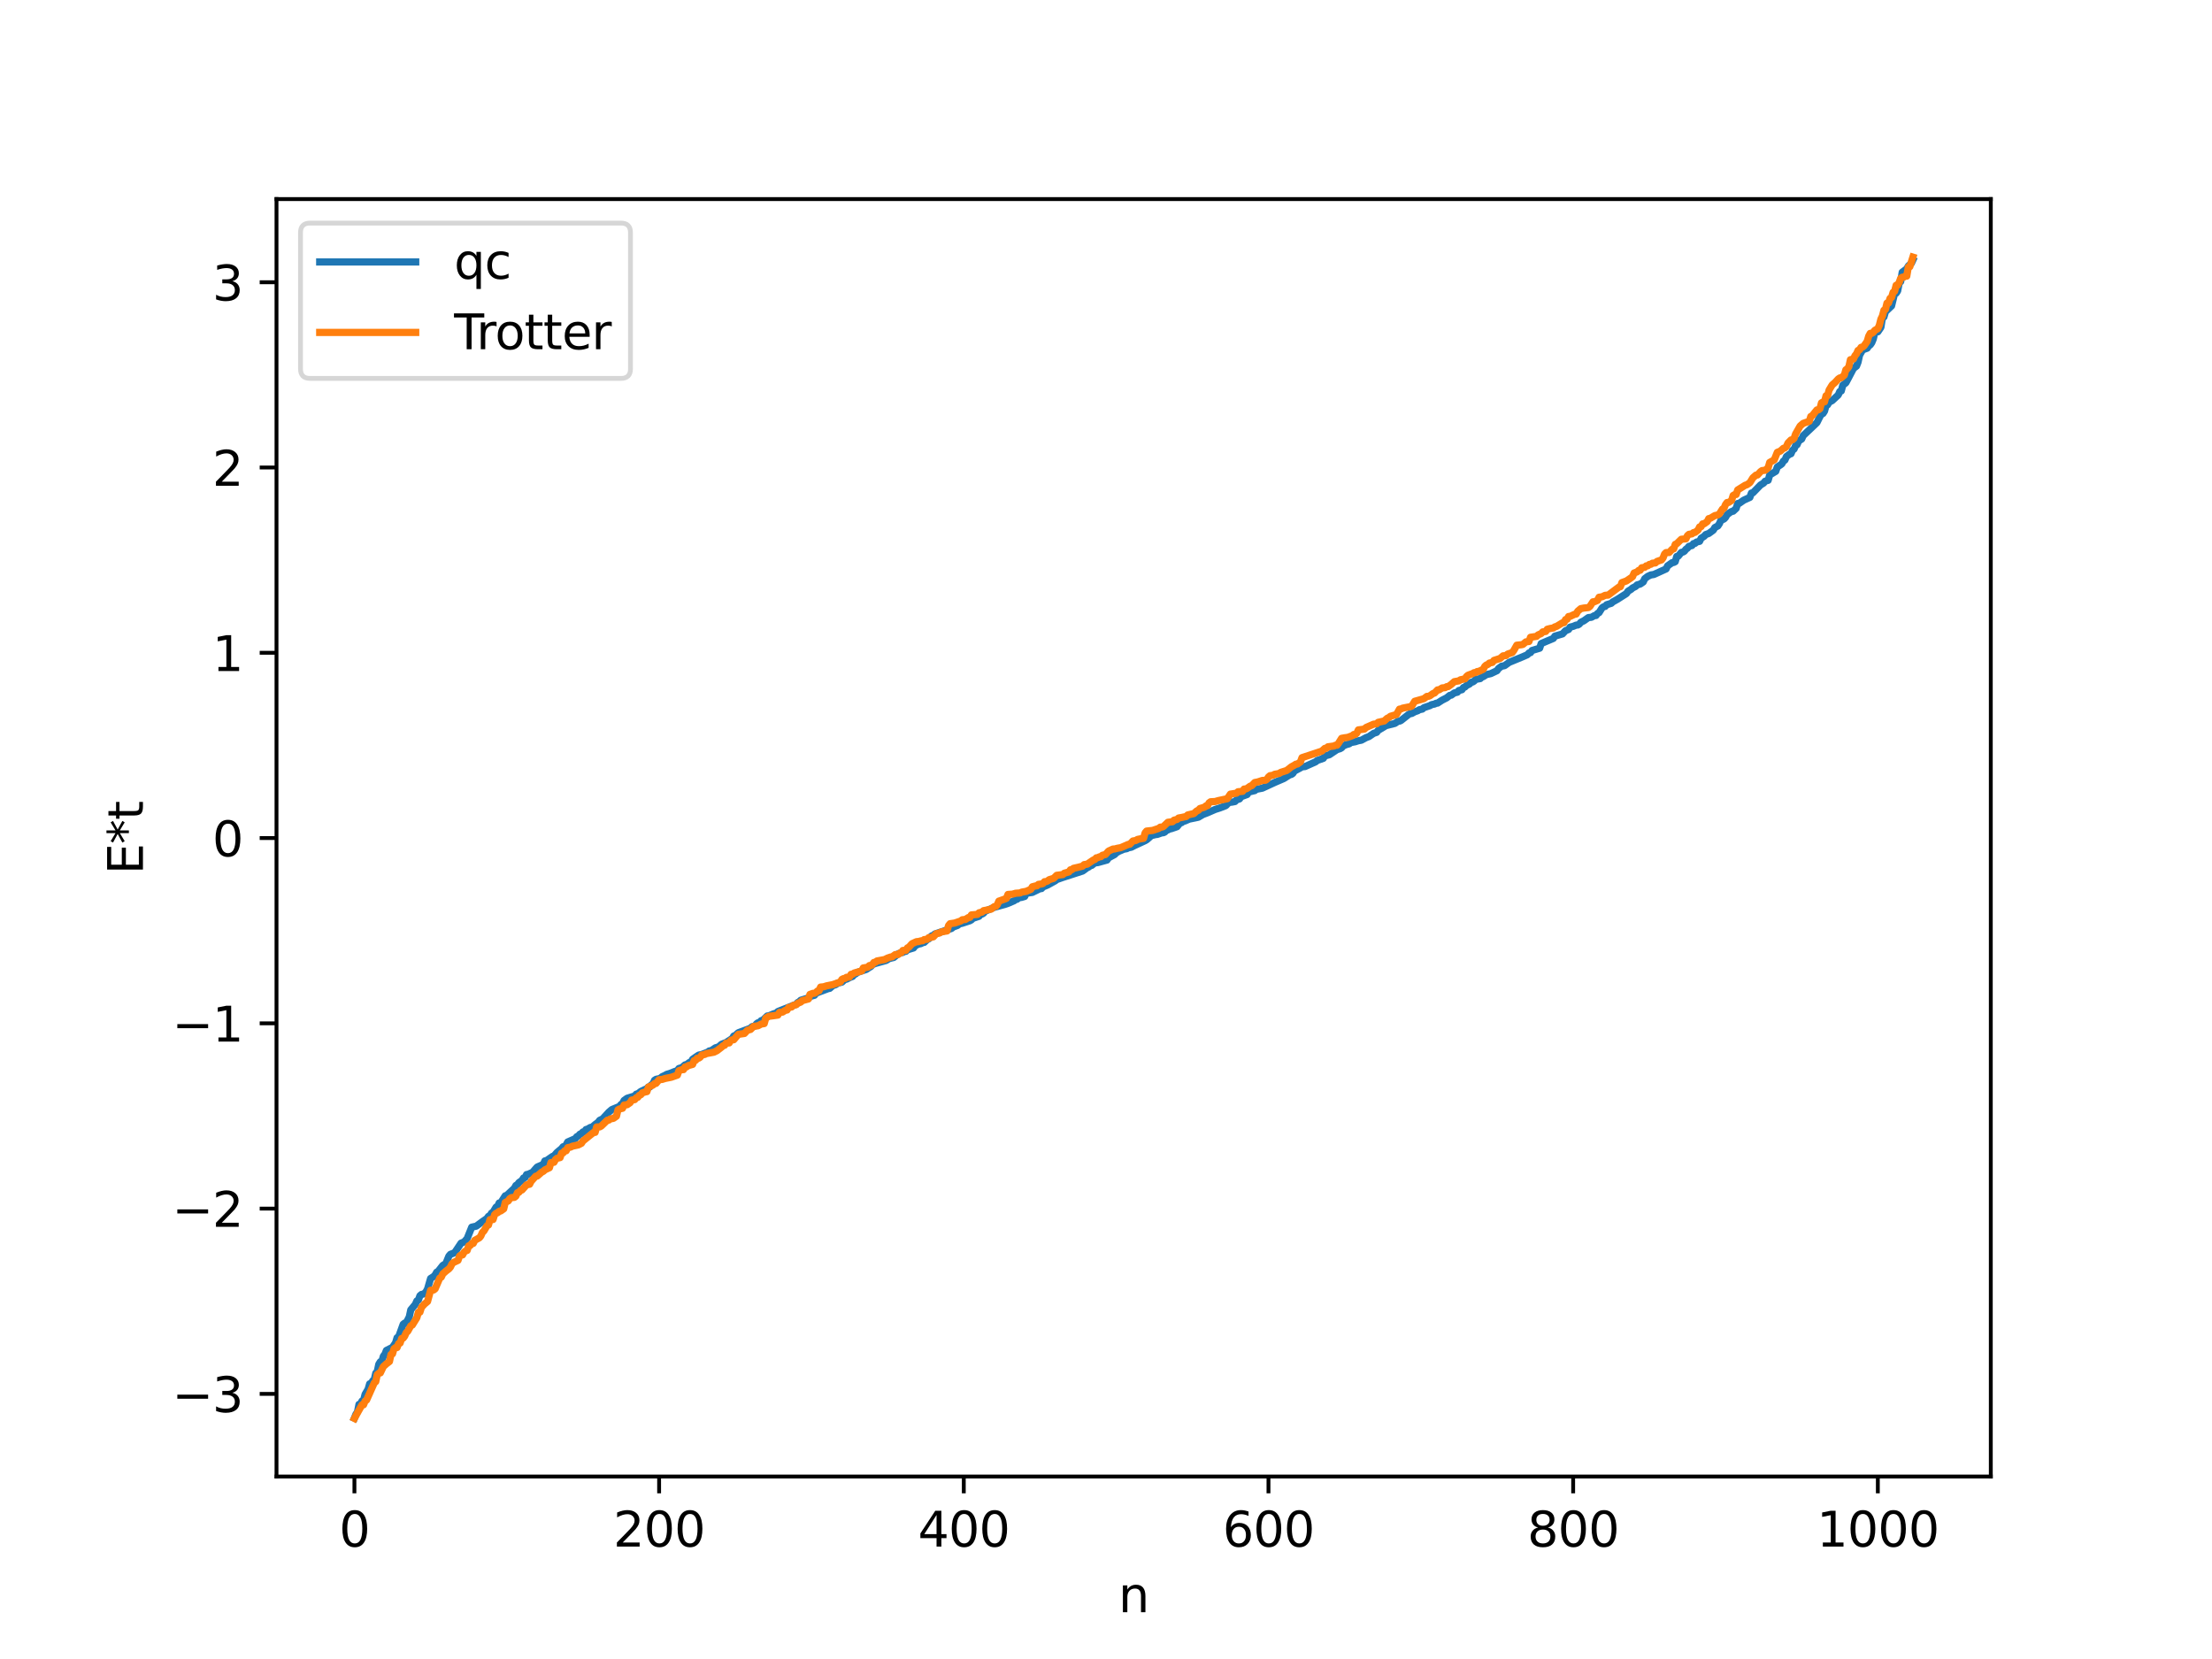<?xml version="1.0" encoding="utf-8" standalone="no"?>
<!DOCTYPE svg PUBLIC "-//W3C//DTD SVG 1.1//EN"
  "http://www.w3.org/Graphics/SVG/1.1/DTD/svg11.dtd">
<svg xmlns:xlink="http://www.w3.org/1999/xlink" width="460.8pt" height="345.6pt" viewBox="0 0 460.8 345.6" xmlns="http://www.w3.org/2000/svg" version="1.1">
 <defs>
  <style type="text/css">*{stroke-linejoin: round; stroke-linecap: butt}</style>
 </defs>
 <g id="figure_1">
  <g id="patch_1">
   <path d="M 0 345.6 
L 460.8 345.6 
L 460.8 0 
L 0 0 
z
" style="fill: #ffffff"/>
  </g>
  <g id="axes_1">
   <g id="patch_2">
    <path d="M 57.6 307.584 
L 414.72 307.584 
L 414.72 41.472 
L 57.6 41.472 
z
" style="fill: #ffffff"/>
   </g>
   <g id="matplotlib.axis_1">
    <g id="xtick_1">
     <g id="line2d_1">
      <defs>
       <path id="md1b7c5576f" d="M 0 0 
L 0 3.5 
" style="stroke: #000000; stroke-width: 0.8"/>
      </defs>
      <g>
       <use xlink:href="#md1b7c5576f" x="73.833" y="307.584" style="stroke: #000000; stroke-width: 0.8"/>
      </g>
     </g>
     <g id="text_1">
      <!-- 0 -->
      <g transform="translate(70.651 322.182) scale(0.1 -0.1)">
       <defs>
        <path id="DejaVuSans-30" d="M 2034 4250 
Q 1547 4250 1301 3770 
Q 1056 3291 1056 2328 
Q 1056 1369 1301 889 
Q 1547 409 2034 409 
Q 2525 409 2770 889 
Q 3016 1369 3016 2328 
Q 3016 3291 2770 3770 
Q 2525 4250 2034 4250 
z
M 2034 4750 
Q 2819 4750 3233 4129 
Q 3647 3509 3647 2328 
Q 3647 1150 3233 529 
Q 2819 -91 2034 -91 
Q 1250 -91 836 529 
Q 422 1150 422 2328 
Q 422 3509 836 4129 
Q 1250 4750 2034 4750 
z
" transform="scale(0.016)"/>
       </defs>
       <use xlink:href="#DejaVuSans-30"/>
      </g>
     </g>
    </g>
    <g id="xtick_2">
     <g id="line2d_2">
      <g>
       <use xlink:href="#md1b7c5576f" x="137.304" y="307.584" style="stroke: #000000; stroke-width: 0.8"/>
      </g>
     </g>
     <g id="text_2">
      <!-- 200 -->
      <g transform="translate(127.76 322.182) scale(0.1 -0.1)">
       <defs>
        <path id="DejaVuSans-32" d="M 1228 531 
L 3431 531 
L 3431 0 
L 469 0 
L 469 531 
Q 828 903 1448 1529 
Q 2069 2156 2228 2338 
Q 2531 2678 2651 2914 
Q 2772 3150 2772 3378 
Q 2772 3750 2511 3984 
Q 2250 4219 1831 4219 
Q 1534 4219 1204 4116 
Q 875 4013 500 3803 
L 500 4441 
Q 881 4594 1212 4672 
Q 1544 4750 1819 4750 
Q 2544 4750 2975 4387 
Q 3406 4025 3406 3419 
Q 3406 3131 3298 2873 
Q 3191 2616 2906 2266 
Q 2828 2175 2409 1742 
Q 1991 1309 1228 531 
z
" transform="scale(0.016)"/>
       </defs>
       <use xlink:href="#DejaVuSans-32"/>
       <use xlink:href="#DejaVuSans-30" x="63.623"/>
       <use xlink:href="#DejaVuSans-30" x="127.246"/>
      </g>
     </g>
    </g>
    <g id="xtick_3">
     <g id="line2d_3">
      <g>
       <use xlink:href="#md1b7c5576f" x="200.775" y="307.584" style="stroke: #000000; stroke-width: 0.8"/>
      </g>
     </g>
     <g id="text_3">
      <!-- 400 -->
      <g transform="translate(191.231 322.182) scale(0.1 -0.1)">
       <defs>
        <path id="DejaVuSans-34" d="M 2419 4116 
L 825 1625 
L 2419 1625 
L 2419 4116 
z
M 2253 4666 
L 3047 4666 
L 3047 1625 
L 3713 1625 
L 3713 1100 
L 3047 1100 
L 3047 0 
L 2419 0 
L 2419 1100 
L 313 1100 
L 313 1709 
L 2253 4666 
z
" transform="scale(0.016)"/>
       </defs>
       <use xlink:href="#DejaVuSans-34"/>
       <use xlink:href="#DejaVuSans-30" x="63.623"/>
       <use xlink:href="#DejaVuSans-30" x="127.246"/>
      </g>
     </g>
    </g>
    <g id="xtick_4">
     <g id="line2d_4">
      <g>
       <use xlink:href="#md1b7c5576f" x="264.246" y="307.584" style="stroke: #000000; stroke-width: 0.8"/>
      </g>
     </g>
     <g id="text_4">
      <!-- 600 -->
      <g transform="translate(254.702 322.182) scale(0.1 -0.1)">
       <defs>
        <path id="DejaVuSans-36" d="M 2113 2584 
Q 1688 2584 1439 2293 
Q 1191 2003 1191 1497 
Q 1191 994 1439 701 
Q 1688 409 2113 409 
Q 2538 409 2786 701 
Q 3034 994 3034 1497 
Q 3034 2003 2786 2293 
Q 2538 2584 2113 2584 
z
M 3366 4563 
L 3366 3988 
Q 3128 4100 2886 4159 
Q 2644 4219 2406 4219 
Q 1781 4219 1451 3797 
Q 1122 3375 1075 2522 
Q 1259 2794 1537 2939 
Q 1816 3084 2150 3084 
Q 2853 3084 3261 2657 
Q 3669 2231 3669 1497 
Q 3669 778 3244 343 
Q 2819 -91 2113 -91 
Q 1303 -91 875 529 
Q 447 1150 447 2328 
Q 447 3434 972 4092 
Q 1497 4750 2381 4750 
Q 2619 4750 2861 4703 
Q 3103 4656 3366 4563 
z
" transform="scale(0.016)"/>
       </defs>
       <use xlink:href="#DejaVuSans-36"/>
       <use xlink:href="#DejaVuSans-30" x="63.623"/>
       <use xlink:href="#DejaVuSans-30" x="127.246"/>
      </g>
     </g>
    </g>
    <g id="xtick_5">
     <g id="line2d_5">
      <g>
       <use xlink:href="#md1b7c5576f" x="327.717" y="307.584" style="stroke: #000000; stroke-width: 0.8"/>
      </g>
     </g>
     <g id="text_5">
      <!-- 800 -->
      <g transform="translate(318.173 322.182) scale(0.1 -0.1)">
       <defs>
        <path id="DejaVuSans-38" d="M 2034 2216 
Q 1584 2216 1326 1975 
Q 1069 1734 1069 1313 
Q 1069 891 1326 650 
Q 1584 409 2034 409 
Q 2484 409 2743 651 
Q 3003 894 3003 1313 
Q 3003 1734 2745 1975 
Q 2488 2216 2034 2216 
z
M 1403 2484 
Q 997 2584 770 2862 
Q 544 3141 544 3541 
Q 544 4100 942 4425 
Q 1341 4750 2034 4750 
Q 2731 4750 3128 4425 
Q 3525 4100 3525 3541 
Q 3525 3141 3298 2862 
Q 3072 2584 2669 2484 
Q 3125 2378 3379 2068 
Q 3634 1759 3634 1313 
Q 3634 634 3220 271 
Q 2806 -91 2034 -91 
Q 1263 -91 848 271 
Q 434 634 434 1313 
Q 434 1759 690 2068 
Q 947 2378 1403 2484 
z
M 1172 3481 
Q 1172 3119 1398 2916 
Q 1625 2713 2034 2713 
Q 2441 2713 2670 2916 
Q 2900 3119 2900 3481 
Q 2900 3844 2670 4047 
Q 2441 4250 2034 4250 
Q 1625 4250 1398 4047 
Q 1172 3844 1172 3481 
z
" transform="scale(0.016)"/>
       </defs>
       <use xlink:href="#DejaVuSans-38"/>
       <use xlink:href="#DejaVuSans-30" x="63.623"/>
       <use xlink:href="#DejaVuSans-30" x="127.246"/>
      </g>
     </g>
    </g>
    <g id="xtick_6">
     <g id="line2d_6">
      <g>
       <use xlink:href="#md1b7c5576f" x="391.188" y="307.584" style="stroke: #000000; stroke-width: 0.8"/>
      </g>
     </g>
     <g id="text_6">
      <!-- 1000 -->
      <g transform="translate(378.463 322.182) scale(0.1 -0.1)">
       <defs>
        <path id="DejaVuSans-31" d="M 794 531 
L 1825 531 
L 1825 4091 
L 703 3866 
L 703 4441 
L 1819 4666 
L 2450 4666 
L 2450 531 
L 3481 531 
L 3481 0 
L 794 0 
L 794 531 
z
" transform="scale(0.016)"/>
       </defs>
       <use xlink:href="#DejaVuSans-31"/>
       <use xlink:href="#DejaVuSans-30" x="63.623"/>
       <use xlink:href="#DejaVuSans-30" x="127.246"/>
       <use xlink:href="#DejaVuSans-30" x="190.869"/>
      </g>
     </g>
    </g>
    <g id="text_7">
     <!-- n -->
     <g transform="translate(232.991 335.861) scale(0.1 -0.1)">
      <defs>
       <path id="DejaVuSans-6e" d="M 3513 2113 
L 3513 0 
L 2938 0 
L 2938 2094 
Q 2938 2591 2744 2837 
Q 2550 3084 2163 3084 
Q 1697 3084 1428 2787 
Q 1159 2491 1159 1978 
L 1159 0 
L 581 0 
L 581 3500 
L 1159 3500 
L 1159 2956 
Q 1366 3272 1645 3428 
Q 1925 3584 2291 3584 
Q 2894 3584 3203 3211 
Q 3513 2838 3513 2113 
z
" transform="scale(0.016)"/>
      </defs>
      <use xlink:href="#DejaVuSans-6e"/>
     </g>
    </g>
   </g>
   <g id="matplotlib.axis_2">
    <g id="ytick_1">
     <g id="line2d_7">
      <defs>
       <path id="mb6d597c5fd" d="M 0 0 
L -3.5 0 
" style="stroke: #000000; stroke-width: 0.8"/>
      </defs>
      <g>
       <use xlink:href="#mb6d597c5fd" x="57.6" y="290.368" style="stroke: #000000; stroke-width: 0.8"/>
      </g>
     </g>
     <g id="text_8">
      <!-- −3 -->
      <g transform="translate(35.858 294.167) scale(0.1 -0.1)">
       <defs>
        <path id="DejaVuSans-2212" d="M 678 2272 
L 4684 2272 
L 4684 1741 
L 678 1741 
L 678 2272 
z
" transform="scale(0.016)"/>
        <path id="DejaVuSans-33" d="M 2597 2516 
Q 3050 2419 3304 2112 
Q 3559 1806 3559 1356 
Q 3559 666 3084 287 
Q 2609 -91 1734 -91 
Q 1441 -91 1130 -33 
Q 819 25 488 141 
L 488 750 
Q 750 597 1062 519 
Q 1375 441 1716 441 
Q 2309 441 2620 675 
Q 2931 909 2931 1356 
Q 2931 1769 2642 2001 
Q 2353 2234 1838 2234 
L 1294 2234 
L 1294 2753 
L 1863 2753 
Q 2328 2753 2575 2939 
Q 2822 3125 2822 3475 
Q 2822 3834 2567 4026 
Q 2313 4219 1838 4219 
Q 1578 4219 1281 4162 
Q 984 4106 628 3988 
L 628 4550 
Q 988 4650 1302 4700 
Q 1616 4750 1894 4750 
Q 2613 4750 3031 4423 
Q 3450 4097 3450 3541 
Q 3450 3153 3228 2886 
Q 3006 2619 2597 2516 
z
" transform="scale(0.016)"/>
       </defs>
       <use xlink:href="#DejaVuSans-2212"/>
       <use xlink:href="#DejaVuSans-33" x="83.789"/>
      </g>
     </g>
    </g>
    <g id="ytick_2">
     <g id="line2d_8">
      <g>
       <use xlink:href="#mb6d597c5fd" x="57.6" y="251.773" style="stroke: #000000; stroke-width: 0.8"/>
      </g>
     </g>
     <g id="text_9">
      <!-- −2 -->
      <g transform="translate(35.858 255.572) scale(0.1 -0.1)">
       <use xlink:href="#DejaVuSans-2212"/>
       <use xlink:href="#DejaVuSans-32" x="83.789"/>
      </g>
     </g>
    </g>
    <g id="ytick_3">
     <g id="line2d_9">
      <g>
       <use xlink:href="#mb6d597c5fd" x="57.6" y="213.178" style="stroke: #000000; stroke-width: 0.8"/>
      </g>
     </g>
     <g id="text_10">
      <!-- −1 -->
      <g transform="translate(35.858 216.977) scale(0.1 -0.1)">
       <use xlink:href="#DejaVuSans-2212"/>
       <use xlink:href="#DejaVuSans-31" x="83.789"/>
      </g>
     </g>
    </g>
    <g id="ytick_4">
     <g id="line2d_10">
      <g>
       <use xlink:href="#mb6d597c5fd" x="57.6" y="174.583" style="stroke: #000000; stroke-width: 0.8"/>
      </g>
     </g>
     <g id="text_11">
      <!-- 0 -->
      <g transform="translate(44.237 178.383) scale(0.1 -0.1)">
       <use xlink:href="#DejaVuSans-30"/>
      </g>
     </g>
    </g>
    <g id="ytick_5">
     <g id="line2d_11">
      <g>
       <use xlink:href="#mb6d597c5fd" x="57.6" y="135.989" style="stroke: #000000; stroke-width: 0.8"/>
      </g>
     </g>
     <g id="text_12">
      <!-- 1 -->
      <g transform="translate(44.237 139.788) scale(0.1 -0.1)">
       <use xlink:href="#DejaVuSans-31"/>
      </g>
     </g>
    </g>
    <g id="ytick_6">
     <g id="line2d_12">
      <g>
       <use xlink:href="#mb6d597c5fd" x="57.6" y="97.394" style="stroke: #000000; stroke-width: 0.8"/>
      </g>
     </g>
     <g id="text_13">
      <!-- 2 -->
      <g transform="translate(44.237 101.193) scale(0.1 -0.1)">
       <use xlink:href="#DejaVuSans-32"/>
      </g>
     </g>
    </g>
    <g id="ytick_7">
     <g id="line2d_13">
      <g>
       <use xlink:href="#mb6d597c5fd" x="57.6" y="58.799" style="stroke: #000000; stroke-width: 0.8"/>
      </g>
     </g>
     <g id="text_14">
      <!-- 3 -->
      <g transform="translate(44.237 62.598) scale(0.1 -0.1)">
       <use xlink:href="#DejaVuSans-33"/>
      </g>
     </g>
    </g>
    <g id="text_15">
     <!-- E*t -->
     <g transform="translate(29.778 182.148) rotate(-90) scale(0.1 -0.1)">
      <defs>
       <path id="DejaVuSans-45" d="M 628 4666 
L 3578 4666 
L 3578 4134 
L 1259 4134 
L 1259 2753 
L 3481 2753 
L 3481 2222 
L 1259 2222 
L 1259 531 
L 3634 531 
L 3634 0 
L 628 0 
L 628 4666 
z
" transform="scale(0.016)"/>
       <path id="DejaVuSans-2a" d="M 3009 3897 
L 1888 3291 
L 3009 2681 
L 2828 2375 
L 1778 3009 
L 1778 1831 
L 1422 1831 
L 1422 3009 
L 372 2375 
L 191 2681 
L 1313 3291 
L 191 3897 
L 372 4206 
L 1422 3572 
L 1422 4750 
L 1778 4750 
L 1778 3572 
L 2828 4206 
L 3009 3897 
z
" transform="scale(0.016)"/>
       <path id="DejaVuSans-74" d="M 1172 4494 
L 1172 3500 
L 2356 3500 
L 2356 3053 
L 1172 3053 
L 1172 1153 
Q 1172 725 1289 603 
Q 1406 481 1766 481 
L 2356 481 
L 2356 0 
L 1766 0 
Q 1100 0 847 248 
Q 594 497 594 1153 
L 594 3053 
L 172 3053 
L 172 3500 
L 594 3500 
L 594 4494 
L 1172 4494 
z
" transform="scale(0.016)"/>
      </defs>
      <use xlink:href="#DejaVuSans-45"/>
      <use xlink:href="#DejaVuSans-2a" x="63.184"/>
      <use xlink:href="#DejaVuSans-74" x="113.184"/>
     </g>
    </g>
   </g>
   <g id="line2d_14">
    <path d="M 73.833 295.414 
L 74.15 294.606 
L 74.467 294.156 
L 74.785 292.553 
L 75.102 292.479 
L 75.42 291.85 
L 75.737 291.744 
L 76.054 290.465 
L 76.689 289.384 
L 77.006 288.272 
L 77.324 288.252 
L 77.641 287.655 
L 77.958 287.437 
L 78.276 286.051 
L 78.593 285.704 
L 78.91 284.191 
L 79.228 283.685 
L 79.545 283.636 
L 79.862 282.51 
L 80.18 282.114 
L 80.497 281.318 
L 81.767 280.674 
L 82.401 279.739 
L 82.719 278.665 
L 83.036 278.495 
L 83.988 275.871 
L 84.305 275.62 
L 84.623 275.576 
L 85.258 274.336 
L 85.575 272.864 
L 86.527 271.72 
L 86.844 270.998 
L 87.162 270.818 
L 87.479 269.926 
L 87.796 269.655 
L 88.114 269.607 
L 88.431 269.431 
L 88.748 269.102 
L 89.066 268.52 
L 89.7 266.33 
L 90.335 265.926 
L 90.653 265.588 
L 90.97 265.02 
L 91.287 264.83 
L 92.239 263.613 
L 92.874 263.232 
L 93.509 261.671 
L 93.826 261.303 
L 94.461 261.063 
L 94.778 260.866 
L 96.048 258.969 
L 96.682 258.722 
L 97.317 258.012 
L 98.269 255.641 
L 99.221 255.427 
L 100.491 254.49 
L 101.443 253.829 
L 101.76 253.384 
L 102.077 253.236 
L 102.395 252.708 
L 102.712 252.511 
L 103.347 251.461 
L 103.664 251.323 
L 103.981 250.604 
L 104.299 250.586 
L 105.251 249.104 
L 105.568 249.014 
L 107.155 247.531 
L 107.472 246.953 
L 107.79 246.778 
L 108.107 246.345 
L 108.742 245.903 
L 109.059 245.39 
L 109.377 245.321 
L 109.694 244.682 
L 110.011 244.632 
L 110.963 244.201 
L 111.598 243.46 
L 111.915 243.111 
L 113.185 242.558 
L 113.502 241.841 
L 113.82 241.797 
L 115.089 240.909 
L 115.406 240.804 
L 116.041 240.074 
L 116.993 239.282 
L 117.31 238.885 
L 117.628 238.832 
L 117.945 238.492 
L 118.262 237.895 
L 119.849 237.193 
L 120.167 236.786 
L 120.484 236.641 
L 120.801 236.274 
L 121.119 236.143 
L 121.436 235.801 
L 121.753 235.773 
L 122.071 235.298 
L 122.388 235.218 
L 123.023 234.848 
L 123.34 234.819 
L 123.975 234.265 
L 124.61 233.796 
L 124.927 233.378 
L 125.562 233.072 
L 126.831 231.685 
L 127.466 231.143 
L 129.053 230.484 
L 129.37 230.085 
L 129.687 229.868 
L 130.005 229.25 
L 130.639 228.792 
L 132.226 228.307 
L 132.543 227.929 
L 132.861 227.863 
L 133.496 227.372 
L 134.765 226.771 
L 135.082 226.44 
L 135.4 226.419 
L 135.717 225.974 
L 136.034 225.817 
L 136.352 225.039 
L 136.669 224.838 
L 137.304 224.71 
L 137.621 224.574 
L 137.939 224.291 
L 138.573 223.999 
L 138.891 223.809 
L 139.525 223.624 
L 140.477 223.242 
L 141.112 223.031 
L 141.429 222.584 
L 142.064 222.4 
L 142.699 221.84 
L 143.016 221.784 
L 143.651 221.309 
L 143.968 221.239 
L 144.286 220.669 
L 144.92 220.221 
L 145.555 219.797 
L 146.19 219.664 
L 146.824 219.416 
L 147.459 219.16 
L 147.777 218.92 
L 148.094 218.906 
L 149.046 218.276 
L 149.681 218.095 
L 150.315 217.545 
L 151.267 217.17 
L 152.537 216.342 
L 152.854 215.818 
L 153.172 215.723 
L 153.806 215.141 
L 156.345 214.195 
L 156.662 213.881 
L 157.297 213.708 
L 157.615 213.265 
L 157.932 213.039 
L 158.249 212.982 
L 158.567 212.621 
L 158.884 212.557 
L 159.836 211.648 
L 160.153 211.623 
L 161.105 211.219 
L 161.74 211.028 
L 162.058 210.715 
L 163.327 210.211 
L 165.866 209.212 
L 166.183 208.838 
L 166.5 208.679 
L 166.818 208.371 
L 168.405 207.88 
L 169.039 207.497 
L 169.674 207.332 
L 169.991 206.898 
L 172.53 205.948 
L 172.848 205.89 
L 173.482 205.326 
L 174.117 205.114 
L 174.434 204.841 
L 175.386 204.591 
L 176.021 204.012 
L 176.339 203.99 
L 176.973 203.662 
L 177.608 203.406 
L 177.925 203.007 
L 178.243 202.895 
L 178.56 202.587 
L 180.464 201.949 
L 181.099 201.528 
L 181.416 201.345 
L 181.734 200.943 
L 182.368 200.705 
L 184.59 200.084 
L 185.224 199.692 
L 186.177 199.461 
L 187.129 198.678 
L 187.763 198.474 
L 188.081 198.406 
L 188.398 198.215 
L 188.715 198.176 
L 189.033 197.861 
L 190.302 197.48 
L 190.62 197.048 
L 191.254 196.704 
L 191.889 196.562 
L 192.206 196.341 
L 192.524 196.324 
L 193.158 195.73 
L 193.476 195.585 
L 194.11 194.948 
L 194.428 194.907 
L 194.745 194.572 
L 198.236 193.411 
L 198.553 193.123 
L 199.505 192.771 
L 199.823 192.472 
L 200.458 192.329 
L 202.044 191.807 
L 202.362 191.623 
L 202.679 191.302 
L 203.948 190.886 
L 204.266 190.476 
L 204.583 190.423 
L 204.9 190.218 
L 205.218 189.827 
L 207.122 189.012 
L 209.343 188.407 
L 209.978 188.193 
L 211.248 187.645 
L 211.565 187.403 
L 211.882 187.328 
L 212.2 187.044 
L 212.834 186.936 
L 213.469 186.745 
L 213.786 186.082 
L 215.056 185.906 
L 216.643 185.131 
L 216.96 185.108 
L 217.277 184.763 
L 218.229 184.371 
L 219.816 183.492 
L 220.134 183.234 
L 221.403 182.787 
L 225.529 181.453 
L 226.481 180.758 
L 226.798 180.621 
L 227.115 180.336 
L 227.433 180.275 
L 228.067 179.765 
L 228.702 179.691 
L 230.606 179.168 
L 230.924 178.704 
L 232.193 178.021 
L 232.51 177.676 
L 233.145 177.316 
L 234.097 176.913 
L 234.732 176.795 
L 235.049 176.617 
L 235.684 176.487 
L 236.319 176.157 
L 238.54 175.129 
L 238.858 174.943 
L 239.492 174.396 
L 239.81 174.089 
L 240.762 173.851 
L 241.079 173.828 
L 242.031 173.491 
L 242.348 173.474 
L 242.666 173.324 
L 242.983 172.961 
L 243.3 172.899 
L 243.618 172.674 
L 243.935 172.651 
L 244.887 172.328 
L 245.205 172.214 
L 245.839 171.422 
L 246.157 171.37 
L 246.474 171.081 
L 246.791 171.048 
L 247.743 170.637 
L 249.013 170.378 
L 249.648 170.237 
L 250.6 169.675 
L 251.552 169.314 
L 253.139 168.623 
L 254.091 168.319 
L 255.36 167.825 
L 255.995 167.17 
L 256.629 167.099 
L 257.264 166.977 
L 257.581 166.635 
L 258.216 166.428 
L 258.534 165.972 
L 259.803 165.511 
L 260.12 164.998 
L 261.39 164.698 
L 261.707 164.434 
L 262.977 164.185 
L 265.515 163.013 
L 266.785 162.466 
L 267.42 162.194 
L 268.689 161.4 
L 269.006 161.337 
L 269.324 161.119 
L 269.641 160.628 
L 270.91 159.952 
L 271.228 159.744 
L 271.862 159.689 
L 274.084 158.691 
L 274.401 158.419 
L 275.671 157.979 
L 275.988 157.478 
L 276.94 157.221 
L 278.527 156.155 
L 279.162 155.964 
L 279.479 155.783 
L 279.796 155.408 
L 280.431 155.122 
L 281.066 154.952 
L 281.383 154.698 
L 282.335 154.516 
L 282.97 154.307 
L 283.605 154.194 
L 284.557 153.675 
L 285.191 153.431 
L 286.143 152.777 
L 286.778 152.563 
L 287.096 152.146 
L 288.365 151.39 
L 288.682 151.176 
L 290.586 150.694 
L 291.221 150.259 
L 291.539 150.232 
L 291.856 150.086 
L 293.443 148.833 
L 293.76 148.667 
L 294.077 148.637 
L 294.712 148.281 
L 295.347 148.059 
L 295.664 147.85 
L 296.299 147.716 
L 296.616 147.42 
L 297.886 146.995 
L 298.203 146.8 
L 298.838 146.668 
L 299.155 146.504 
L 299.472 146.47 
L 300.424 145.856 
L 301.377 145.37 
L 302.011 144.862 
L 302.329 144.813 
L 302.963 144.35 
L 303.598 144.202 
L 303.915 143.84 
L 304.55 143.68 
L 304.867 143.221 
L 305.185 143.112 
L 305.502 142.799 
L 306.137 142.485 
L 306.454 142.141 
L 306.772 142.084 
L 307.089 141.88 
L 307.406 141.53 
L 308.358 141.364 
L 308.676 141.052 
L 308.993 140.957 
L 309.628 140.541 
L 310.58 140.319 
L 311.849 139.716 
L 312.167 139.264 
L 312.801 138.789 
L 313.436 138.668 
L 314.388 137.98 
L 317.244 136.802 
L 318.196 136.383 
L 318.514 136.02 
L 318.831 135.96 
L 319.148 135.509 
L 320.735 135.034 
L 321.053 134.071 
L 322.005 133.66 
L 323.591 132.995 
L 323.909 132.52 
L 325.496 132.054 
L 326.13 131.38 
L 326.765 131.134 
L 327.082 130.637 
L 327.717 130.485 
L 328.352 130.218 
L 328.669 130.201 
L 328.986 130.028 
L 329.304 129.633 
L 329.939 129.326 
L 330.891 128.654 
L 331.525 128.591 
L 332.16 128.235 
L 332.477 128.219 
L 332.795 127.797 
L 333.112 127.626 
L 333.747 126.62 
L 334.064 126.394 
L 334.381 126.332 
L 334.699 125.976 
L 335.651 125.683 
L 335.968 125.388 
L 336.92 124.856 
L 338.824 123.639 
L 339.142 123.159 
L 339.777 122.773 
L 340.094 122.483 
L 340.729 122.167 
L 341.046 121.844 
L 341.681 121.672 
L 342.315 121.235 
L 342.633 120.549 
L 343.267 120.065 
L 343.902 119.773 
L 344.537 119.672 
L 347.076 118.521 
L 347.393 117.878 
L 348.345 117.204 
L 348.662 117.176 
L 348.98 117.006 
L 349.297 115.913 
L 349.615 115.853 
L 350.249 115.076 
L 350.567 115.018 
L 350.884 114.838 
L 351.201 114.428 
L 351.519 114.203 
L 351.836 113.816 
L 352.471 113.643 
L 352.788 113.239 
L 353.105 113.198 
L 353.423 112.914 
L 354.058 112.767 
L 354.375 112.121 
L 355.01 111.714 
L 355.327 111.362 
L 355.962 111.135 
L 356.914 110.437 
L 357.231 109.894 
L 357.866 109.563 
L 358.183 109.085 
L 358.5 108.381 
L 359.135 108.127 
L 359.453 107.785 
L 359.77 107.222 
L 360.405 106.741 
L 360.722 106.553 
L 361.039 106.498 
L 361.674 105.908 
L 361.991 104.888 
L 362.309 104.857 
L 363.261 104.193 
L 364.53 103.613 
L 364.848 102.713 
L 365.165 102.662 
L 366.752 101.03 
L 367.386 100.643 
L 367.704 100.246 
L 368.339 100.062 
L 368.656 98.946 
L 369.925 98.187 
L 370.243 97.279 
L 370.877 96.861 
L 371.195 96.62 
L 371.512 96.058 
L 371.829 95.845 
L 372.147 95.106 
L 372.781 94.624 
L 373.099 94.522 
L 373.416 93.79 
L 373.734 93.557 
L 374.051 92.834 
L 374.368 92.635 
L 374.686 91.883 
L 375.32 91.464 
L 375.638 90.755 
L 378.494 88.049 
L 379.129 86.775 
L 379.446 86.275 
L 379.763 86.14 
L 380.081 85.651 
L 380.398 84.467 
L 380.715 84.336 
L 381.033 83.788 
L 381.667 83.458 
L 382.937 82.284 
L 383.254 81.568 
L 383.572 81.45 
L 383.889 80.237 
L 384.524 79.755 
L 385.158 78.568 
L 386.11 76.75 
L 386.745 76.262 
L 387.062 75.453 
L 387.38 73.989 
L 388.015 72.884 
L 388.967 72.537 
L 389.284 72.071 
L 389.601 71.846 
L 389.919 71.394 
L 390.236 70.629 
L 390.553 69.283 
L 390.871 69.137 
L 391.188 69.124 
L 391.823 68.193 
L 392.14 66.18 
L 392.458 66.028 
L 392.775 64.928 
L 394.044 63.729 
L 394.679 61.137 
L 394.996 61.08 
L 395.314 60.61 
L 395.631 58.992 
L 395.948 58.667 
L 396.266 56.705 
L 397.218 56 
L 397.535 55.421 
L 398.17 54.849 
L 398.487 54.172 
L 398.487 54.172 
" clip-path="url(#p96a18fed45)" style="fill: none; stroke: #1f77b4; stroke-width: 1.5; stroke-linecap: square"/>
   </g>
   <g id="line2d_15">
    <path d="M 73.833 295.488 
L 74.467 294.313 
L 75.42 292.645 
L 75.737 292.645 
L 76.054 291.872 
L 76.372 291.648 
L 77.958 288.09 
L 78.276 287.824 
L 78.593 286.342 
L 78.91 286.077 
L 79.228 286.006 
L 79.862 284.676 
L 80.497 284.107 
L 81.132 283.623 
L 81.449 282.162 
L 81.767 282.032 
L 82.084 280.956 
L 82.401 280.719 
L 82.719 280.719 
L 83.036 279.889 
L 83.353 279.787 
L 83.671 278.83 
L 83.988 278.764 
L 84.305 278.337 
L 84.623 277.62 
L 84.94 277.331 
L 85.575 276.191 
L 85.892 276.033 
L 86.844 274.491 
L 87.162 273.348 
L 87.479 273.348 
L 87.796 272.35 
L 88.431 271.65 
L 89.066 271.124 
L 89.7 268.793 
L 90.335 268.73 
L 90.653 268.472 
L 91.605 266.254 
L 91.922 266.059 
L 92.239 265.378 
L 92.874 264.81 
L 93.509 264.326 
L 93.826 263.964 
L 94.143 263.311 
L 94.461 263.003 
L 95.413 262.562 
L 95.73 261.659 
L 96.048 261.422 
L 96.365 261.422 
L 96.682 260.845 
L 97 260.592 
L 97.317 260.49 
L 97.634 259.533 
L 97.952 259.466 
L 98.269 259.039 
L 98.586 259.029 
L 98.904 258.382 
L 99.539 258.034 
L 99.856 257.861 
L 100.173 257.471 
L 100.491 256.736 
L 100.808 256.438 
L 101.443 255.354 
L 101.76 255.193 
L 102.077 254.07 
L 102.712 254.051 
L 103.029 253.053 
L 103.347 252.744 
L 103.664 252.635 
L 103.981 252.352 
L 104.299 252.274 
L 104.934 251.827 
L 105.251 250.5 
L 105.886 250.175 
L 106.203 249.696 
L 106.52 249.495 
L 107.155 249.433 
L 107.472 249.174 
L 107.79 248.46 
L 108.107 248.369 
L 108.424 247.99 
L 108.742 247.891 
L 109.694 246.825 
L 110.329 246.704 
L 110.646 246.081 
L 111.598 245.029 
L 111.915 244.988 
L 112.867 244.16 
L 113.185 244.013 
L 113.502 243.706 
L 114.454 243.264 
L 114.772 242.185 
L 115.406 242.124 
L 115.724 241.548 
L 116.041 241.294 
L 116.676 241.15 
L 116.993 240.235 
L 117.31 240.169 
L 117.628 239.742 
L 117.945 239.732 
L 118.262 239.085 
L 118.897 238.955 
L 119.215 238.78 
L 120.484 238.503 
L 121.119 238.174 
L 121.436 237.693 
L 123.658 235.901 
L 123.975 235.896 
L 124.292 234.773 
L 124.927 234.753 
L 125.244 234.587 
L 126.514 233.365 
L 126.831 233.338 
L 127.148 233.087 
L 127.783 232.977 
L 128.418 232.529 
L 128.735 231.202 
L 129.053 231.018 
L 129.687 230.877 
L 130.005 230.198 
L 130.639 230.136 
L 131.274 229.705 
L 131.591 229.173 
L 132.226 229.072 
L 132.543 228.693 
L 132.861 228.593 
L 133.178 228.185 
L 133.496 228.048 
L 133.813 227.659 
L 134.448 227.464 
L 134.765 227.407 
L 135.082 226.451 
L 136.034 226.039 
L 136.352 225.731 
L 136.669 225.691 
L 137.304 224.925 
L 137.939 224.863 
L 138.573 224.663 
L 139.843 224.408 
L 141.112 223.967 
L 141.429 223.05 
L 142.064 222.827 
L 142.381 222.827 
L 142.699 222.262 
L 143.016 222.251 
L 143.334 221.997 
L 144.286 221.734 
L 144.603 220.938 
L 144.92 220.872 
L 145.238 220.445 
L 145.555 220.435 
L 145.872 220.233 
L 146.19 219.787 
L 146.824 219.657 
L 147.142 219.483 
L 148.729 219.191 
L 149.363 218.876 
L 150.315 218.141 
L 150.633 217.844 
L 150.95 217.754 
L 151.267 217.296 
L 151.902 217.266 
L 152.22 216.759 
L 152.537 216.603 
L 152.854 216.599 
L 153.806 215.475 
L 155.076 215.29 
L 155.71 214.618 
L 156.345 214.458 
L 156.98 213.832 
L 157.932 213.679 
L 158.567 213.331 
L 159.201 213.232 
L 159.519 212.098 
L 160.153 211.72 
L 161.105 211.595 
L 162.058 211.457 
L 162.375 210.9 
L 163.01 210.838 
L 163.644 210.441 
L 163.962 210.408 
L 164.279 209.875 
L 164.914 209.774 
L 165.231 209.448 
L 165.866 209.296 
L 166.183 209.003 
L 166.818 208.751 
L 167.135 208.445 
L 168.405 208.109 
L 168.722 207.154 
L 169.357 206.928 
L 169.674 206.917 
L 169.991 206.742 
L 170.309 206.434 
L 170.626 206.393 
L 170.943 205.627 
L 171.578 205.565 
L 172.213 205.365 
L 173.482 205.111 
L 175.069 204.56 
L 175.386 204.025 
L 175.704 203.858 
L 176.021 203.827 
L 176.339 203.591 
L 176.973 203.529 
L 177.291 202.964 
L 177.608 202.953 
L 177.925 202.7 
L 179.512 202.264 
L 179.829 201.641 
L 180.781 201.483 
L 181.099 201.147 
L 181.416 201.137 
L 181.734 200.935 
L 182.051 200.49 
L 182.368 200.451 
L 182.686 200.186 
L 184.272 199.893 
L 184.907 199.579 
L 185.542 199.363 
L 185.859 199.32 
L 186.494 198.857 
L 187.129 198.83 
L 187.446 198.546 
L 187.763 198.457 
L 188.081 197.998 
L 188.715 197.968 
L 189.033 197.462 
L 189.35 197.306 
L 189.985 196.596 
L 190.937 196.159 
L 191.254 196.159 
L 191.889 195.993 
L 192.206 195.98 
L 192.524 195.733 
L 193.158 195.668 
L 193.476 195.32 
L 193.793 195.316 
L 194.428 195.161 
L 195.062 194.493 
L 195.697 194.382 
L 196.015 194.167 
L 196.649 194.034 
L 197.284 193.935 
L 197.601 192.801 
L 197.919 192.423 
L 198.871 192.285 
L 200.14 191.856 
L 200.458 191.603 
L 201.092 191.541 
L 201.727 191.144 
L 202.044 191.11 
L 202.362 190.591 
L 203.631 190.477 
L 203.948 190.15 
L 204.583 189.999 
L 204.9 189.705 
L 205.535 189.59 
L 206.487 189.384 
L 207.122 188.869 
L 207.439 188.812 
L 207.757 188.468 
L 208.074 187.724 
L 209.343 187.275 
L 209.661 187.137 
L 209.978 186.33 
L 210.93 186.268 
L 211.565 186.08 
L 212.517 186.013 
L 212.834 185.849 
L 213.786 185.676 
L 214.739 185.263 
L 215.056 184.728 
L 215.691 184.561 
L 216.008 184.53 
L 216.325 184.232 
L 216.96 184.145 
L 217.277 184.039 
L 217.595 183.667 
L 217.912 183.656 
L 218.229 183.526 
L 218.547 183.258 
L 219.499 182.967 
L 220.134 182.343 
L 221.403 182.186 
L 221.72 181.903 
L 222.672 181.638 
L 222.99 181.192 
L 223.307 181.154 
L 223.624 180.888 
L 224.577 180.672 
L 225.529 180.43 
L 225.846 180.113 
L 226.481 180.023 
L 227.75 179.159 
L 228.067 179.049 
L 228.385 178.701 
L 228.702 178.671 
L 229.02 178.49 
L 229.337 178.461 
L 229.654 178.165 
L 230.289 178.008 
L 230.924 177.299 
L 231.876 176.861 
L 232.193 176.861 
L 232.828 176.695 
L 233.462 176.587 
L 235.049 175.898 
L 235.367 175.863 
L 236.001 175.195 
L 236.636 175.085 
L 236.953 174.87 
L 237.588 174.736 
L 238.223 174.637 
L 238.54 173.504 
L 238.858 173.126 
L 240.127 172.988 
L 241.396 172.559 
L 241.714 172.306 
L 242.031 172.306 
L 242.348 172.192 
L 243.3 171.294 
L 244.253 171.18 
L 244.57 170.853 
L 245.205 170.701 
L 245.522 170.408 
L 246.157 170.293 
L 247.109 170.087 
L 247.426 169.767 
L 248.696 169.476 
L 249.33 168.913 
L 249.648 168.798 
L 249.965 168.427 
L 250.917 168.147 
L 251.234 167.871 
L 251.552 167.839 
L 251.869 167.25 
L 252.186 167.022 
L 253.139 166.97 
L 253.773 166.783 
L 255.677 166.378 
L 256.312 165.43 
L 257.581 165.232 
L 257.899 164.935 
L 258.851 164.848 
L 259.168 164.37 
L 259.486 164.359 
L 259.803 164.228 
L 260.438 163.771 
L 260.755 163.67 
L 261.39 163.012 
L 262.024 162.889 
L 262.977 162.579 
L 263.611 162.542 
L 263.929 162.341 
L 264.246 161.856 
L 264.563 161.591 
L 265.198 161.499 
L 265.515 161.298 
L 266.467 161.133 
L 266.785 160.905 
L 268.054 160.503 
L 269.006 159.751 
L 269.641 159.403 
L 269.958 159.193 
L 270.276 159.164 
L 270.91 158.711 
L 271.228 157.834 
L 275.353 156.471 
L 275.988 155.898 
L 276.305 155.88 
L 276.623 155.573 
L 277.892 155.4 
L 278.21 155.24 
L 278.527 155.236 
L 278.844 154.822 
L 279.479 153.808 
L 280.114 153.692 
L 280.748 153.611 
L 281.7 153.261 
L 282.018 153.008 
L 282.335 153.008 
L 282.653 152.729 
L 282.97 152.051 
L 284.239 151.882 
L 284.557 151.556 
L 286.143 150.859 
L 286.778 150.79 
L 287.096 150.47 
L 288.365 150.19 
L 289 149.616 
L 289.317 149.501 
L 289.634 149.221 
L 290.904 148.85 
L 291.539 147.725 
L 291.856 147.702 
L 292.173 147.526 
L 293.76 147.212 
L 294.077 147.112 
L 294.712 146.089 
L 296.616 145.55 
L 297.251 145.072 
L 297.568 145.061 
L 297.886 144.931 
L 298.52 144.474 
L 298.838 144.372 
L 299.472 143.715 
L 299.79 143.705 
L 300.424 143.311 
L 301.059 143.245 
L 301.377 143.043 
L 301.694 143.023 
L 302.329 142.559 
L 302.963 142.001 
L 303.915 141.835 
L 304.233 141.608 
L 305.185 141.417 
L 305.502 140.924 
L 305.82 140.658 
L 306.772 140.313 
L 307.089 140.127 
L 307.406 140.106 
L 307.724 139.895 
L 308.041 139.866 
L 308.676 139.57 
L 308.993 139.414 
L 309.31 138.818 
L 309.628 138.536 
L 309.945 138.429 
L 310.262 138.128 
L 310.897 137.993 
L 311.215 137.572 
L 312.484 137.173 
L 313.119 136.624 
L 313.753 136.562 
L 314.071 136.257 
L 315.023 135.938 
L 315.34 135.524 
L 315.975 134.405 
L 316.927 134.314 
L 317.244 134.242 
L 317.879 133.711 
L 318.514 133.636 
L 318.831 132.754 
L 320.1 132.567 
L 320.418 132.258 
L 321.053 131.987 
L 321.37 131.636 
L 322.005 131.544 
L 322.322 131.08 
L 322.957 130.92 
L 323.591 130.816 
L 323.909 130.576 
L 324.226 130.507 
L 325.496 129.738 
L 325.813 129.71 
L 326.13 129.064 
L 326.448 129.005 
L 326.765 128.427 
L 327.082 128.405 
L 328.034 127.957 
L 328.352 127.915 
L 328.669 127.334 
L 329.304 126.791 
L 329.939 126.668 
L 330.891 126.564 
L 331.208 126.329 
L 331.843 125.366 
L 332.16 125.35 
L 332.795 125.075 
L 333.112 124.418 
L 333.747 124.325 
L 334.381 124.013 
L 335.016 123.97 
L 337.238 122.311 
L 337.555 122.221 
L 337.872 121.361 
L 338.824 121.016 
L 339.777 120.369 
L 340.094 120.116 
L 340.411 119.366 
L 341.046 119.132 
L 341.363 118.83 
L 341.681 118.791 
L 341.998 118.275 
L 342.633 118.177 
L 342.95 117.876 
L 343.267 117.866 
L 343.585 117.581 
L 343.902 117.552 
L 344.22 117.327 
L 344.854 117.265 
L 345.172 116.959 
L 346.124 116.641 
L 346.441 116.227 
L 346.758 115.411 
L 347.076 115.108 
L 347.71 115.096 
L 348.345 114.414 
L 348.662 114.339 
L 348.98 113.402 
L 349.297 113.269 
L 350.249 112.339 
L 351.201 112.247 
L 351.519 111.595 
L 351.836 111.314 
L 352.471 111.209 
L 352.788 110.947 
L 353.105 110.906 
L 353.74 110.413 
L 354.058 109.767 
L 354.375 109.707 
L 354.692 109.13 
L 355.01 109.107 
L 355.644 108.659 
L 355.962 108.037 
L 356.279 107.975 
L 357.231 107.409 
L 357.866 107.266 
L 358.183 107.056 
L 358.818 106.052 
L 359.135 105.879 
L 359.453 105.12 
L 359.77 104.687 
L 360.087 104.673 
L 360.722 104.256 
L 361.039 103.218 
L 361.357 103.034 
L 361.674 103.013 
L 361.991 102.064 
L 363.578 101.072 
L 363.896 100.992 
L 364.53 100.554 
L 365.165 99.533 
L 365.8 98.978 
L 366.117 98.948 
L 366.752 98.255 
L 367.069 98.029 
L 367.704 97.968 
L 368.339 97.447 
L 368.656 96.33 
L 369.608 95.8 
L 370.243 94.224 
L 370.877 93.972 
L 371.512 93.392 
L 371.829 93.306 
L 372.147 93.014 
L 372.464 92.298 
L 373.099 91.649 
L 373.416 91.609 
L 373.734 91.329 
L 374.051 90.41 
L 375.003 88.742 
L 375.638 88.196 
L 376.907 87.758 
L 377.224 86.755 
L 377.542 86.582 
L 378.177 85.782 
L 378.494 85.39 
L 378.811 85.375 
L 379.129 85.131 
L 379.446 83.92 
L 379.763 83.737 
L 380.081 83.716 
L 380.398 82.439 
L 380.715 82.421 
L 381.033 81.256 
L 381.667 80.204 
L 382.302 79.651 
L 382.937 78.958 
L 383.254 78.732 
L 383.572 78.69 
L 384.206 78.149 
L 384.524 77.033 
L 384.841 76.816 
L 385.158 76.37 
L 385.476 74.927 
L 386.11 74.785 
L 386.428 74.095 
L 386.745 73.717 
L 387.062 73.001 
L 387.38 72.865 
L 387.697 72.352 
L 388.015 72.288 
L 388.332 72.031 
L 388.967 71.112 
L 389.284 70.026 
L 389.601 69.445 
L 389.919 69.445 
L 390.236 69.226 
L 390.553 68.814 
L 391.188 68.461 
L 391.505 67.746 
L 391.823 66.485 
L 392.14 65.833 
L 392.458 64.623 
L 392.775 64.44 
L 393.092 63.142 
L 393.41 63.124 
L 393.727 62.156 
L 394.044 61.959 
L 394.362 60.906 
L 394.679 60.682 
L 394.996 59.434 
L 395.314 59.393 
L 395.631 58.831 
L 395.948 57.966 
L 396.266 57.756 
L 396.583 57.736 
L 396.9 57.518 
L 397.218 57.518 
L 397.535 55.629 
L 397.853 55.563 
L 398.487 53.568 
L 398.487 53.568 
" clip-path="url(#p96a18fed45)" style="fill: none; stroke: #ff7f0e; stroke-width: 1.5; stroke-linecap: square"/>
   </g>
   <g id="patch_3">
    <path d="M 57.6 307.584 
L 57.6 41.472 
" style="fill: none; stroke: #000000; stroke-width: 0.8; stroke-linejoin: miter; stroke-linecap: square"/>
   </g>
   <g id="patch_4">
    <path d="M 414.72 307.584 
L 414.72 41.472 
" style="fill: none; stroke: #000000; stroke-width: 0.8; stroke-linejoin: miter; stroke-linecap: square"/>
   </g>
   <g id="patch_5">
    <path d="M 57.6 307.584 
L 414.72 307.584 
" style="fill: none; stroke: #000000; stroke-width: 0.8; stroke-linejoin: miter; stroke-linecap: square"/>
   </g>
   <g id="patch_6">
    <path d="M 57.6 41.472 
L 414.72 41.472 
" style="fill: none; stroke: #000000; stroke-width: 0.8; stroke-linejoin: miter; stroke-linecap: square"/>
   </g>
   <g id="legend_1">
    <g id="patch_7">
     <path d="M 64.6 78.828 
L 129.342 78.828 
Q 131.342 78.828 131.342 76.828 
L 131.342 48.472 
Q 131.342 46.472 129.342 46.472 
L 64.6 46.472 
Q 62.6 46.472 62.6 48.472 
L 62.6 76.828 
Q 62.6 78.828 64.6 78.828 
z
" style="fill: #ffffff; opacity: 0.8; stroke: #cccccc; stroke-linejoin: miter"/>
    </g>
    <g id="line2d_16">
     <path d="M 66.6 54.57 
L 76.6 54.57 
L 86.6 54.57 
" style="fill: none; stroke: #1f77b4; stroke-width: 1.5; stroke-linecap: square"/>
    </g>
    <g id="text_16">
     <!-- qc -->
     <g transform="translate(94.6 58.07) scale(0.1 -0.1)">
      <defs>
       <path id="DejaVuSans-71" d="M 947 1747 
Q 947 1113 1208 752 
Q 1469 391 1925 391 
Q 2381 391 2643 752 
Q 2906 1113 2906 1747 
Q 2906 2381 2643 2742 
Q 2381 3103 1925 3103 
Q 1469 3103 1208 2742 
Q 947 2381 947 1747 
z
M 2906 525 
Q 2725 213 2448 61 
Q 2172 -91 1784 -91 
Q 1150 -91 751 415 
Q 353 922 353 1747 
Q 353 2572 751 3078 
Q 1150 3584 1784 3584 
Q 2172 3584 2448 3432 
Q 2725 3281 2906 2969 
L 2906 3500 
L 3481 3500 
L 3481 -1331 
L 2906 -1331 
L 2906 525 
z
" transform="scale(0.016)"/>
       <path id="DejaVuSans-63" d="M 3122 3366 
L 3122 2828 
Q 2878 2963 2633 3030 
Q 2388 3097 2138 3097 
Q 1578 3097 1268 2742 
Q 959 2388 959 1747 
Q 959 1106 1268 751 
Q 1578 397 2138 397 
Q 2388 397 2633 464 
Q 2878 531 3122 666 
L 3122 134 
Q 2881 22 2623 -34 
Q 2366 -91 2075 -91 
Q 1284 -91 818 406 
Q 353 903 353 1747 
Q 353 2603 823 3093 
Q 1294 3584 2113 3584 
Q 2378 3584 2631 3529 
Q 2884 3475 3122 3366 
z
" transform="scale(0.016)"/>
      </defs>
      <use xlink:href="#DejaVuSans-71"/>
      <use xlink:href="#DejaVuSans-63" x="63.477"/>
     </g>
    </g>
    <g id="line2d_17">
     <path d="M 66.6 69.249 
L 76.6 69.249 
L 86.6 69.249 
" style="fill: none; stroke: #ff7f0e; stroke-width: 1.5; stroke-linecap: square"/>
    </g>
    <g id="text_17">
     <!-- Trotter -->
     <g transform="translate(94.6 72.749) scale(0.1 -0.1)">
      <defs>
       <path id="DejaVuSans-54" d="M -19 4666 
L 3928 4666 
L 3928 4134 
L 2272 4134 
L 2272 0 
L 1638 0 
L 1638 4134 
L -19 4134 
L -19 4666 
z
" transform="scale(0.016)"/>
       <path id="DejaVuSans-72" d="M 2631 2963 
Q 2534 3019 2420 3045 
Q 2306 3072 2169 3072 
Q 1681 3072 1420 2755 
Q 1159 2438 1159 1844 
L 1159 0 
L 581 0 
L 581 3500 
L 1159 3500 
L 1159 2956 
Q 1341 3275 1631 3429 
Q 1922 3584 2338 3584 
Q 2397 3584 2469 3576 
Q 2541 3569 2628 3553 
L 2631 2963 
z
" transform="scale(0.016)"/>
       <path id="DejaVuSans-6f" d="M 1959 3097 
Q 1497 3097 1228 2736 
Q 959 2375 959 1747 
Q 959 1119 1226 758 
Q 1494 397 1959 397 
Q 2419 397 2687 759 
Q 2956 1122 2956 1747 
Q 2956 2369 2687 2733 
Q 2419 3097 1959 3097 
z
M 1959 3584 
Q 2709 3584 3137 3096 
Q 3566 2609 3566 1747 
Q 3566 888 3137 398 
Q 2709 -91 1959 -91 
Q 1206 -91 779 398 
Q 353 888 353 1747 
Q 353 2609 779 3096 
Q 1206 3584 1959 3584 
z
" transform="scale(0.016)"/>
       <path id="DejaVuSans-65" d="M 3597 1894 
L 3597 1613 
L 953 1613 
Q 991 1019 1311 708 
Q 1631 397 2203 397 
Q 2534 397 2845 478 
Q 3156 559 3463 722 
L 3463 178 
Q 3153 47 2828 -22 
Q 2503 -91 2169 -91 
Q 1331 -91 842 396 
Q 353 884 353 1716 
Q 353 2575 817 3079 
Q 1281 3584 2069 3584 
Q 2775 3584 3186 3129 
Q 3597 2675 3597 1894 
z
M 3022 2063 
Q 3016 2534 2758 2815 
Q 2500 3097 2075 3097 
Q 1594 3097 1305 2825 
Q 1016 2553 972 2059 
L 3022 2063 
z
" transform="scale(0.016)"/>
      </defs>
      <use xlink:href="#DejaVuSans-54"/>
      <use xlink:href="#DejaVuSans-72" x="46.334"/>
      <use xlink:href="#DejaVuSans-6f" x="85.197"/>
      <use xlink:href="#DejaVuSans-74" x="146.379"/>
      <use xlink:href="#DejaVuSans-74" x="185.588"/>
      <use xlink:href="#DejaVuSans-65" x="224.797"/>
      <use xlink:href="#DejaVuSans-72" x="286.32"/>
     </g>
    </g>
   </g>
  </g>
 </g>
 <defs>
  <clipPath id="p96a18fed45">
   <rect x="57.6" y="41.472" width="357.12" height="266.112"/>
  </clipPath>
 </defs>
</svg>
